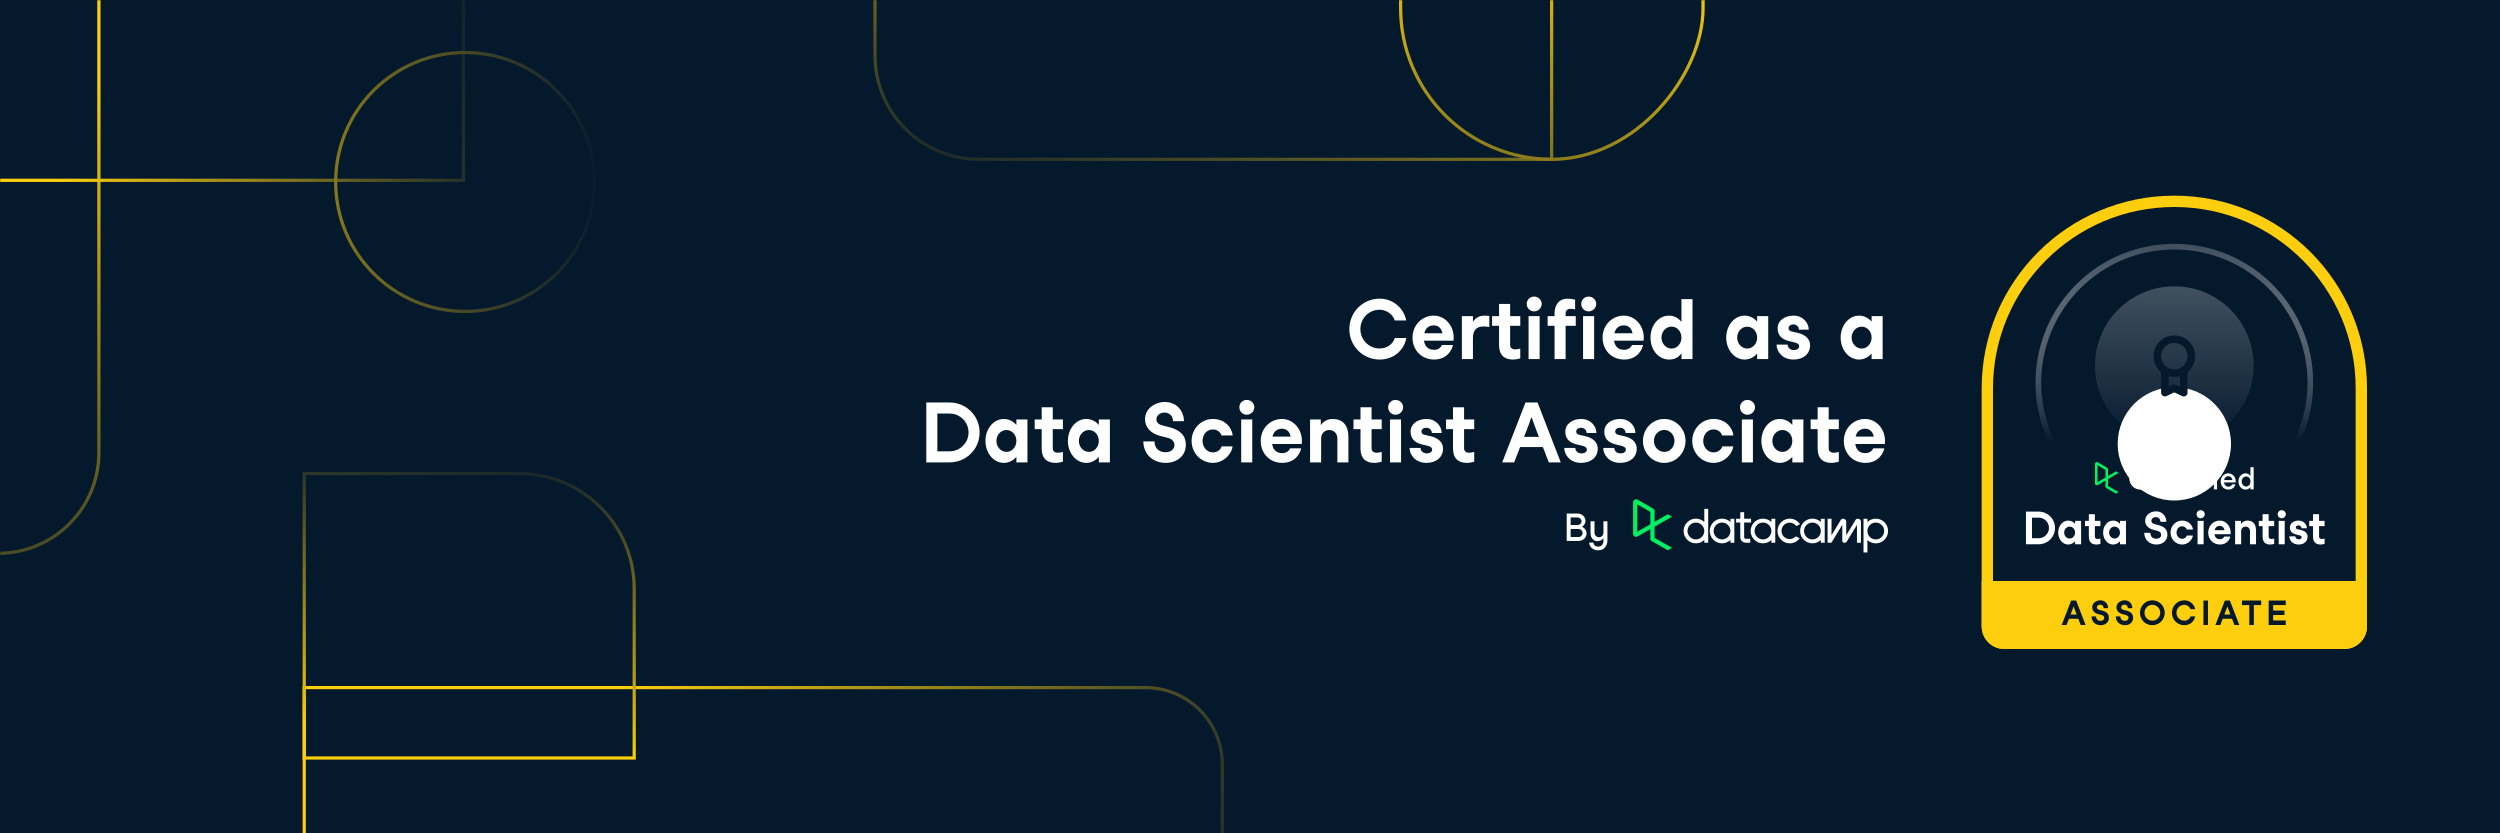 <svg xmlns="http://www.w3.org/2000/svg" width="1500" height="500" fill="none" viewBox="0 0 1500 500"><g clip-path="url(#clip0_7908_116600)"><rect width="1500" height="500" fill="#05192D"/><mask id="mask0_7908_116600" style="mask-type:alpha" width="1500" height="500" x="0" y="0" maskUnits="userSpaceOnUse"><rect width="1500" height="500" fill="#05192D"/></mask><g mask="url(#mask0_7908_116600)"><path stroke="url(#paint0_linear_7908_116600)" stroke-width="1.95" d="M-1.095 332V332C32.281 332 59.337 304.944 59.337 271.569L59.337 -4.312L-1.095 -4.312"/><rect width="284.395" height="112.951" x="-6.349" y="-4.764" stroke="url(#paint1_linear_7908_116600)" stroke-width="1.95"/><circle cx="279.054" cy="109.193" r="77.654" stroke="url(#paint2_linear_7908_116600)" stroke-width="1.95"/><path stroke="url(#paint3_linear_7908_116600)" stroke-width="1.949" d="M525 33.245C525 67.683 552.917 95.6 587.355 95.6L930.972 95.6L930.972 -5.388L525 -5.388L525 33.245Z"/><rect width="181.457" height="189.857" stroke="url(#paint4_linear_7908_116600)" stroke-width="1.949" rx="90.728" transform="matrix(1 9.20383e-08 8.30387e-08 -1 840.369 95.6)"/><path stroke="url(#paint5_linear_7908_116600)" stroke-width="1.919" d="M733.38 458.627C733.38 433.189 712.759 412.568 687.322 412.568L182.54 412.568L182.54 533.605L733.38 533.605L733.38 458.627Z"/><path stroke="url(#paint6_linear_7908_116600)" stroke-width="1.919" d="M380.523 353.213C380.523 315.057 349.591 284.125 311.435 284.125L182.54 284.125L182.54 454.801L380.523 454.801L380.523 353.213Z"/></g><path fill="#fff" d="M827.76 215.727C836.743 215.727 842.631 209.589 843.779 202.802H836.892C835.645 206.744 831.952 209.09 827.76 209.09C821.322 209.09 816.232 203.9 816.232 197.462C816.232 191.025 821.322 185.835 827.76 185.835C831.752 185.835 835.744 188.529 836.842 192.272H843.729C842.631 186.134 836.892 179.197 827.76 179.197C817.679 179.197 809.595 187.382 809.595 197.462C809.595 207.543 817.679 215.727 827.76 215.727ZM872.115 204.399C872.165 203.95 872.215 203.201 872.215 202.453C872.215 195.266 866.925 189.378 860.238 189.378C853.152 189.378 847.513 195.117 847.513 202.552C847.513 210.138 853.002 215.727 860.438 215.727C868.672 215.727 871.466 209.24 871.766 206.994H865.129C864.63 208.391 863.033 209.888 860.438 209.888C856.595 209.888 854.799 207.443 854.399 204.399H872.115ZM860.238 195.217C863.232 195.217 864.929 197.213 865.478 199.957H854.599C855.198 197.213 857.094 195.217 860.238 195.217ZM890.75 189.378C887.805 189.378 885.31 190.575 883.763 193.121V189.677H877.126V215.428H883.763V202.652C883.763 197.911 886.208 195.865 890.051 195.865C891.698 195.865 892.995 196.115 893.594 196.215V189.577C892.995 189.527 892.047 189.378 890.75 189.378ZM909.22 209.639C907.373 209.639 906.076 208.89 906.076 206.894V195.466H912.164V189.677H906.076V182.341H899.439V189.677H895.247V195.466H899.439V207.044C899.439 213.082 902.632 215.727 907.723 215.727C909.17 215.727 910.767 215.428 912.164 215.029V209.14C911.266 209.389 910.218 209.639 909.22 209.639ZM920.479 186.833C922.875 186.833 925.021 184.836 925.021 182.341C925.021 179.896 922.975 177.95 920.479 177.95C917.984 177.95 916.038 179.896 916.038 182.341C916.038 184.836 917.984 186.833 920.479 186.833ZM923.773 189.677H917.136V215.428H923.773V189.677ZM939.37 189.677V188.08C939.37 185.984 940.767 185.286 942.514 185.286C943.661 185.286 944.759 185.585 945.059 185.685V179.846C944.51 179.646 942.663 179.197 940.418 179.197C935.477 179.197 932.732 182.89 932.732 188.03V189.677H928.59V195.466H932.732V215.428H939.37V195.466H945.458V189.677H939.37ZM953.18 186.833C955.576 186.833 957.721 184.836 957.721 182.341C957.721 179.896 955.675 177.95 953.18 177.95C950.685 177.95 948.739 179.896 948.739 182.341C948.739 184.836 950.685 186.833 953.18 186.833ZM956.474 189.677H949.837V215.428H956.474V189.677ZM986.154 204.399C986.204 203.95 986.254 203.201 986.254 202.453C986.254 195.266 980.964 189.378 974.277 189.378C967.19 189.378 961.551 195.117 961.551 202.552C961.551 210.138 967.041 215.727 974.476 215.727C982.711 215.727 985.505 209.24 985.805 206.994H979.167C978.668 208.391 977.071 209.888 974.476 209.888C970.634 209.888 968.837 207.443 968.438 204.399H986.154ZM974.277 195.217C977.271 195.217 978.968 197.213 979.517 199.957H968.638C969.236 197.213 971.133 195.217 974.277 195.217ZM1008.87 179.497V193.17C1007.22 190.975 1004.48 189.378 1001.43 189.378C995.395 189.378 990.305 194.817 990.305 202.552C990.305 210.288 995.395 215.727 1001.43 215.727C1004.48 215.727 1007.12 214.629 1008.87 211.934V215.428H1015.51V179.497H1008.87ZM1002.93 209.14C999.587 209.14 996.892 206.195 996.892 202.552C996.892 198.909 999.587 195.965 1002.93 195.965C1006.32 195.965 1008.87 198.909 1008.87 202.552C1008.87 206.195 1006.32 209.14 1002.93 209.14ZM1054.29 192.971C1052.39 190.775 1049.75 189.378 1046.75 189.378C1040.62 189.378 1035.73 195.266 1035.73 202.552C1035.73 209.838 1040.62 215.727 1046.75 215.727C1049.75 215.727 1052.34 214.33 1054.29 212.134V215.428H1060.93V189.677H1054.29V192.971ZM1048.35 209.14C1045.01 209.14 1042.31 206.195 1042.31 202.552C1042.31 198.909 1045.01 196.015 1048.35 196.015C1051.69 196.015 1054.29 198.909 1054.29 202.552C1054.29 206.195 1051.69 209.14 1048.35 209.14ZM1065.93 206.744C1065.98 210.936 1069.47 215.727 1076.06 215.727C1081.7 215.727 1085.94 212.633 1086.04 207.343C1086.14 203.7 1083.6 200.856 1078.56 199.708L1075.06 198.909C1073.77 198.61 1073.12 197.961 1073.12 196.913C1073.12 195.616 1074.26 194.668 1076.11 194.668C1077.96 194.668 1079.3 195.965 1079.35 197.812H1085.24C1085.24 193.67 1081.7 189.378 1076.16 189.378C1070.57 189.378 1066.58 192.522 1066.58 197.013C1066.58 200.706 1068.53 203.451 1073.37 204.648L1076.51 205.397C1078.51 205.896 1079.5 206.495 1079.5 207.792C1079.5 209.19 1078.11 210.038 1076.36 210.038C1074.31 210.038 1072.62 208.84 1072.57 206.744H1065.93ZM1122.96 192.971C1121.06 190.775 1118.42 189.378 1115.42 189.378C1109.28 189.378 1104.39 195.266 1104.39 202.552C1104.39 209.838 1109.28 215.727 1115.42 215.727C1118.42 215.727 1121.01 214.33 1122.96 212.134V215.428H1129.59V189.677H1122.96V192.971ZM1117.02 209.14C1113.67 209.14 1110.98 206.195 1110.98 202.552C1110.98 198.909 1113.67 196.015 1117.02 196.015C1120.36 196.015 1122.96 198.909 1122.96 202.552C1122.96 206.195 1120.36 209.14 1117.02 209.14ZM555.779 241.497V277.428H569.802C579.633 277.428 587.767 269.593 587.767 259.462C587.767 249.332 579.583 241.497 569.802 241.497H555.779ZM562.416 270.79V248.134H569.802C576.04 248.134 581.13 253.224 581.13 259.462C581.13 265.7 576.04 270.79 569.802 270.79H562.416ZM609.831 254.971C607.934 252.775 605.29 251.378 602.295 251.378C596.157 251.378 591.266 257.266 591.266 264.552C591.266 271.838 596.157 277.727 602.295 277.727C605.29 277.727 607.885 276.33 609.831 274.134V277.428H616.468V251.677H609.831V254.971ZM603.892 271.14C600.549 271.14 597.854 268.195 597.854 264.552C597.854 260.909 600.549 258.015 603.892 258.015C607.236 258.015 609.831 260.909 609.831 264.552C609.831 268.195 607.236 271.14 603.892 271.14ZM634.796 271.639C632.949 271.639 631.652 270.89 631.652 268.894V257.466H637.74V251.677H631.652V244.341H625.015V251.677H620.823V257.466H625.015V269.044C625.015 275.082 628.208 277.727 633.299 277.727C634.746 277.727 636.343 277.428 637.74 277.029V271.14C636.842 271.389 635.794 271.639 634.796 271.639ZM659.296 254.971C657.4 252.775 654.755 251.378 651.761 251.378C645.623 251.378 640.732 257.266 640.732 264.552C640.732 271.838 645.623 277.727 651.761 277.727C654.755 277.727 657.35 276.33 659.296 274.134V277.428H665.934V251.677H659.296V254.971ZM653.358 271.14C650.014 271.14 647.319 268.195 647.319 264.552C647.319 260.909 650.014 258.015 653.358 258.015C656.701 258.015 659.296 260.909 659.296 264.552C659.296 268.195 656.701 271.14 653.358 271.14ZM686.006 264.852C686.056 272.837 692.095 277.727 699.331 277.727C706.467 277.727 711.507 273.286 711.507 266.898C711.507 261.359 708.164 257.965 701.427 256.268L697.335 255.22C694.64 254.522 693.841 253.025 693.841 251.577C693.841 249.631 695.588 247.535 698.682 247.535C701.726 247.535 703.822 249.731 703.822 252.725H710.36C710.36 246.537 705.968 241.197 698.981 241.197C692.594 241.197 687.004 245.439 687.004 251.527C687.004 256.368 690.448 260.161 696.287 261.608L700.479 262.656C703.123 263.305 704.67 264.902 704.67 266.998C704.67 269.144 702.924 271.339 699.331 271.339C695.388 271.339 692.743 268.994 692.693 264.852H686.006ZM739.607 261.259C739.308 257.217 735.465 251.378 727.73 251.378C720.644 251.378 714.955 257.266 714.955 264.552C714.955 271.838 720.644 277.727 727.73 277.727C734.717 277.727 739.308 271.639 739.507 267.846H732.92C732.471 269.842 730.275 271.439 727.73 271.439C724.037 271.439 721.542 268.146 721.542 264.552C721.542 260.959 723.838 257.666 727.73 257.666C730.076 257.666 732.221 259.063 732.87 261.259H739.607ZM748.057 248.833C750.452 248.833 752.598 246.836 752.598 244.341C752.598 241.896 750.552 239.95 748.057 239.95C745.561 239.95 743.615 241.896 743.615 244.341C743.615 246.836 745.561 248.833 748.057 248.833ZM751.35 251.677H744.713V277.428H751.35V251.677ZM781.03 266.399C781.08 265.95 781.13 265.201 781.13 264.453C781.13 257.266 775.84 251.378 769.153 251.378C762.067 251.378 756.428 257.117 756.428 264.552C756.428 272.138 761.917 277.727 769.353 277.727C777.587 277.727 780.382 271.24 780.681 268.994H774.044C773.545 270.391 771.948 271.888 769.353 271.888C765.51 271.888 763.714 269.443 763.314 266.399H781.03ZM769.153 257.217C772.147 257.217 773.844 259.213 774.393 261.957H763.514C764.113 259.213 766.009 257.217 769.153 257.217ZM799.615 251.378C796.671 251.378 793.976 252.775 792.479 255.071V251.677H786.041V277.428H792.678V263.105C792.678 260.061 794.824 258.015 797.569 258.015C800.264 258.015 802.41 260.011 802.41 263.055V277.428H809.047V262.257C809.047 254.871 805.354 251.378 799.615 251.378ZM826.079 271.639C824.232 271.639 822.935 270.89 822.935 268.894V257.466H829.023V251.677H822.935V244.341H816.297V251.677H812.105V257.466H816.297V269.044C816.297 275.082 819.491 277.727 824.582 277.727C826.029 277.727 827.626 277.428 829.023 277.029V271.14C828.125 271.389 827.077 271.639 826.079 271.639ZM837.338 248.833C839.734 248.833 841.88 246.836 841.88 244.341C841.88 241.896 839.833 239.95 837.338 239.95C834.843 239.95 832.897 241.896 832.897 244.341C832.897 246.836 834.843 248.833 837.338 248.833ZM840.632 251.677H833.995V277.428H840.632V251.677ZM845.699 268.744C845.749 272.936 849.242 277.727 855.829 277.727C861.469 277.727 865.71 274.633 865.81 269.343C865.91 265.7 863.365 262.856 858.325 261.708L854.831 260.909C853.534 260.61 852.885 259.961 852.885 258.913C852.885 257.616 854.033 256.668 855.879 256.668C857.726 256.668 859.073 257.965 859.123 259.812H865.012C865.012 255.67 861.469 251.378 855.929 251.378C850.34 251.378 846.348 254.522 846.348 259.013C846.348 262.706 848.294 265.451 853.135 266.648L856.278 267.397C858.275 267.896 859.273 268.495 859.273 269.792C859.273 271.19 857.875 272.038 856.129 272.038C854.083 272.038 852.386 270.84 852.336 268.744H845.699ZM881.587 271.639C879.741 271.639 878.443 270.89 878.443 268.894V257.466H884.532V251.677H878.443V244.341H871.806V251.677H867.614V257.466H871.806V269.044C871.806 275.082 875 277.727 880.09 277.727C881.537 277.727 883.134 277.428 884.532 277.029V271.14C883.633 271.389 882.585 271.639 881.587 271.639ZM936.46 277.428L922.537 241.497H915.301L901.328 277.428H908.514L912.057 268.245H925.731L929.274 277.428H936.46ZM915.7 258.863C916.948 255.769 917.896 253.124 918.844 250.23H918.894C919.942 253.124 920.89 255.769 922.088 258.863L923.336 262.107H914.453L915.7 258.863ZM938.538 268.744C938.588 272.936 942.081 277.727 948.669 277.727C954.308 277.727 958.55 274.633 958.649 269.343C958.749 265.7 956.204 262.856 951.164 261.708L947.67 260.909C946.373 260.61 945.724 259.961 945.724 258.913C945.724 257.616 946.872 256.668 948.718 256.668C950.565 256.668 951.912 257.965 951.962 259.812H957.851C957.851 255.67 954.308 251.378 948.768 251.378C943.179 251.378 939.187 254.522 939.187 259.013C939.187 262.706 941.133 265.451 945.974 266.648L949.118 267.397C951.114 267.896 952.112 268.495 952.112 269.792C952.112 271.19 950.715 272.038 948.968 272.038C946.922 272.038 945.225 270.84 945.175 268.744H938.538ZM961.931 268.744C961.98 272.936 965.474 277.727 972.061 277.727C977.7 277.727 981.942 274.633 982.042 269.343C982.142 265.7 979.597 262.856 974.556 261.708L971.063 260.909C969.766 260.61 969.117 259.961 969.117 258.913C969.117 257.616 970.265 256.668 972.111 256.668C973.957 256.668 975.305 257.965 975.355 259.812H981.243C981.243 255.67 977.7 251.378 972.161 251.378C966.572 251.378 962.579 254.522 962.579 259.013C962.579 262.706 964.526 265.451 969.366 266.648L972.51 267.397C974.506 267.896 975.505 268.495 975.505 269.792C975.505 271.19 974.107 272.038 972.361 272.038C970.314 272.038 968.618 270.84 968.568 268.744H961.931ZM998.548 277.727H998.598C1005.63 277.727 1011.32 271.789 1011.32 264.552C1011.32 257.316 1005.63 251.378 998.598 251.378H998.548C991.461 251.378 985.772 257.266 985.772 264.552C985.772 271.838 991.461 277.727 998.548 277.727ZM998.548 271.14C995.054 271.14 992.36 268.146 992.36 264.552C992.36 260.959 995.054 258.015 998.548 257.965H998.598C1001.99 257.965 1004.69 260.959 1004.69 264.552C1004.69 268.146 1002.04 271.14 998.598 271.14H998.548ZM1040.01 261.259C1039.71 257.217 1035.86 251.378 1028.13 251.378C1021.04 251.378 1015.35 257.266 1015.35 264.552C1015.35 271.838 1021.04 277.727 1028.13 277.727C1035.12 277.727 1039.71 271.639 1039.91 267.846H1033.32C1032.87 269.842 1030.67 271.439 1028.13 271.439C1024.44 271.439 1021.94 268.146 1021.94 264.552C1021.94 260.959 1024.24 257.666 1028.13 257.666C1030.48 257.666 1032.62 259.063 1033.27 261.259H1040.01ZM1048.46 248.833C1050.85 248.833 1053 246.836 1053 244.341C1053 241.896 1050.95 239.95 1048.46 239.95C1045.96 239.95 1044.01 241.896 1044.01 244.341C1044.01 246.836 1045.96 248.833 1048.46 248.833ZM1051.75 251.677H1045.11V277.428H1051.75V251.677ZM1075.39 254.971C1073.5 252.775 1070.85 251.378 1067.86 251.378C1061.72 251.378 1056.83 257.266 1056.83 264.552C1056.83 271.838 1061.72 277.727 1067.86 277.727C1070.85 277.727 1073.45 276.33 1075.39 274.134V277.428H1082.03V251.677H1075.39V254.971ZM1069.45 271.14C1066.11 271.14 1063.41 268.195 1063.41 264.552C1063.41 260.909 1066.11 258.015 1069.45 258.015C1072.8 258.015 1075.39 260.909 1075.39 264.552C1075.39 268.195 1072.8 271.14 1069.45 271.14ZM1100.36 271.639C1098.51 271.639 1097.21 270.89 1097.21 268.894V257.466H1103.3V251.677H1097.21V244.341H1090.58V251.677H1086.38V257.466H1090.58V269.044C1090.58 275.082 1093.77 277.727 1098.86 277.727C1100.31 277.727 1101.9 277.428 1103.3 277.029V271.14C1102.4 271.389 1101.35 271.639 1100.36 271.639ZM1130.9 266.399C1130.95 265.95 1131 265.201 1131 264.453C1131 257.266 1125.71 251.378 1119.02 251.378C1111.93 251.378 1106.29 257.117 1106.29 264.552C1106.29 272.138 1111.78 277.727 1119.22 277.727C1127.45 277.727 1130.25 271.24 1130.55 268.994H1123.91C1123.41 270.391 1121.81 271.888 1119.22 271.888C1115.38 271.888 1113.58 269.443 1113.18 266.399H1130.9ZM1119.02 257.217C1122.01 257.217 1123.71 259.213 1124.26 261.957H1113.38C1113.98 259.213 1115.87 257.217 1119.02 257.217Z"/><path fill="#fff" d="M949.166 316.045C950.4 315.359 951.291 314.033 951.291 312.525C951.291 310.102 949.12 308.113 946.583 308.113H940.023V324.57H947.246C949.714 324.57 951.931 322.582 951.931 320.159C951.954 318.422 950.949 316.799 949.166 316.068V316.045ZM946.583 310.49C947.886 310.49 948.914 311.519 948.914 312.799C948.914 313.965 947.954 314.993 946.674 315.016H942.4V310.49H946.583ZM942.4 322.193V317.416H947.246C948.526 317.416 949.554 318.536 949.554 319.816C949.554 321.119 948.526 322.193 947.246 322.193H942.4ZM962.073 312.776V319.633C962.073 321.096 960.885 322.353 959.376 322.353C957.891 322.353 956.702 321.119 956.702 319.633V312.776H954.325V319.908C954.325 322.582 955.925 324.707 958.531 324.707C959.993 324.707 961.273 323.93 962.073 322.97V324.433C962.073 326.559 960.885 327.953 958.988 327.953C957.182 327.953 956.176 327.016 955.994 325.553H953.502C953.639 327.907 955.514 330.193 958.942 330.193C962.142 330.193 964.451 327.793 964.451 324.342V312.776H962.073Z"/><g clip-path="url(#clip1_7908_116600)"><path fill="#fff" fill-rule="evenodd" d="M1017.53 323.655C1014.75 323.655 1012.49 321.389 1012.49 318.593C1012.49 315.798 1014.75 313.532 1017.53 313.532C1020.32 313.532 1022.57 315.798 1022.57 318.593C1022.57 319.936 1022.04 321.223 1021.1 322.173C1020.15 323.122 1018.87 323.655 1017.53 323.655ZM1022.58 305.324V313.193C1019.66 310.433 1015.07 310.529 1012.26 313.409C1009.45 316.289 1009.45 320.896 1012.26 323.776C1015.07 326.656 1019.66 326.752 1022.58 323.992V325.623H1024.91V305.324H1022.58ZM1087.45 323.655C1084.67 323.655 1082.41 321.389 1082.41 318.593C1082.41 315.798 1084.67 313.532 1087.45 313.532C1090.23 313.532 1092.49 315.798 1092.49 318.593C1092.49 319.936 1091.96 321.223 1091.02 322.173C1090.07 323.122 1088.79 323.655 1087.45 323.655ZM1094.83 318.593V311.263H1092.5V313.193C1089.57 310.433 1084.99 310.529 1082.18 313.409C1079.37 316.289 1079.37 320.896 1082.18 323.776C1084.99 326.656 1089.57 326.752 1092.5 323.992V325.623H1094.83V318.593H1094.83ZM1113.41 311.808C1113.61 311.464 1113.99 311.254 1114.39 311.255H1114.84C1115.79 311.255 1116.56 312.03 1116.56 312.986V325.623H1114.18V314.917C1113.09 316.695 1109.16 323.139 1107.98 325.072C1107.77 325.415 1107.4 325.624 1107 325.623H1106.52C1105.88 325.623 1105.37 325.107 1105.37 324.47V314.89C1104.08 316.972 1100.14 323.445 1098.9 325.515L1098.83 325.623H1096.55V311.259H1098.93V311.289L1098.87 321.197L1104.57 311.811C1104.78 311.467 1105.15 311.258 1105.55 311.258H1106.01C1106.96 311.258 1107.73 312.03 1107.73 312.984C1107.73 315.625 1107.74 320.435 1107.74 321.135L1113.41 311.808ZM1079.84 322.955C1077.94 325.573 1074.57 326.65 1071.52 325.614C1068.46 324.579 1066.43 321.671 1066.5 318.435C1066.57 315.198 1068.73 312.383 1071.83 311.484C1074.92 310.585 1078.24 311.81 1080.02 314.509L1077.79 315.675C1076.59 313.97 1074.44 313.216 1072.44 313.796C1070.44 314.376 1069.02 316.163 1068.91 318.25C1068.79 320.338 1070 322.27 1071.93 323.068C1073.85 323.865 1076.07 323.352 1077.45 321.791L1079.84 322.955ZM1125.46 323.666C1122.8 323.665 1120.6 321.58 1120.44 318.909V318.303C1120.6 315.552 1122.93 313.438 1125.67 313.549C1128.41 313.659 1130.56 315.952 1130.51 318.708C1130.45 321.463 1128.21 323.668 1125.47 323.668L1125.46 323.666ZM1125.47 311.199C1123.6 311.197 1121.8 311.909 1120.44 313.19V311.263H1118.11V331.487H1120.44V324.021C1122.85 326.286 1126.48 326.658 1129.3 324.932C1132.13 323.205 1133.46 319.802 1132.57 316.604C1131.68 313.407 1128.77 311.197 1125.47 311.198V311.199ZM1046.49 313.505V322.338C1046.49 322.862 1046.92 323.287 1047.44 323.287H1050.15V325.623H1047.44C1045.63 325.622 1044.17 324.152 1044.17 322.338L1044.16 313.505H1041.65V311.229H1044.16V307.303H1046.49V311.238H1050.63V313.505H1046.49ZM1057.79 323.654C1055 323.654 1052.75 321.387 1052.75 318.592C1052.75 315.797 1055 313.53 1057.79 313.53C1060.57 313.53 1062.83 315.797 1062.83 318.592C1062.83 319.934 1062.3 321.222 1061.35 322.171C1060.41 323.12 1059.12 323.654 1057.79 323.654ZM1062.84 311.262V313.193C1059.91 310.433 1055.32 310.529 1052.51 313.409C1049.7 316.289 1049.7 320.896 1052.51 323.776C1055.32 326.656 1059.91 326.752 1062.84 323.992V325.623H1065.16V311.259L1062.84 311.262ZM1033.22 323.655C1030.44 323.655 1028.18 321.389 1028.18 318.593C1028.18 315.798 1030.44 313.532 1033.22 313.532C1036.01 313.532 1038.26 315.798 1038.26 318.593C1038.26 319.936 1037.73 321.224 1036.79 322.173C1035.84 323.122 1034.56 323.655 1033.22 323.655ZM1038.27 311.263V313.193C1035.35 310.433 1030.76 310.529 1027.95 313.409C1025.14 316.289 1025.14 320.896 1027.95 323.776C1030.76 326.656 1035.35 326.752 1038.27 323.992V325.623H1040.6V311.259L1038.27 311.263Z" clip-rule="evenodd"/><path fill="#03EF62" fill-rule="evenodd" d="M990.215 307.137V314.544L982.388 319.026V302.627L990.215 307.137ZM992.747 322.699V316.023L1003.23 310.017L1000.68 308.55L992.747 313.094V306.396C992.746 305.941 992.504 305.52 992.111 305.292L982.564 299.797C982.538 299.781 982.513 299.768 982.487 299.755C981.92 299.478 981.251 299.514 980.716 299.851C980.182 300.187 979.858 300.776 979.859 301.41V320.24C979.857 320.874 980.181 321.464 980.716 321.802C981.251 322.139 981.921 322.175 982.489 321.898L982.561 321.861L990.209 317.476V323.449C990.211 323.906 990.454 324.327 990.848 324.555L1000.66 330.147L1003.21 328.679L992.747 322.699Z" clip-rule="evenodd"/></g><g filter="url(#filter0_dd_7908_116600)"><path fill="#05192D" stroke="#FCCE0D" stroke-width="6.8" d="M1192.4 229.599C1192.4 167.633 1242.63 117.4 1304.6 117.4C1366.57 117.4 1416.8 167.633 1416.8 229.599V372.398C1416.8 378.031 1412.23 382.598 1406.6 382.598H1202.6C1196.97 382.598 1192.4 378.031 1192.4 372.398V229.599Z"/><circle cx="1304.6" cy="226.195" r="81.599" stroke="url(#paint7_linear_7908_116600)" stroke-width="3.4"/><circle cx="1304.6" cy="215.996" r="47.6" fill="url(#paint8_linear_7908_116600)"/><g filter="url(#filter1_d_7908_116600)"><circle cx="1304.6" cy="215.998" r="34" fill="#fff"/></g><path fill="#05192D" fill-rule="evenodd" d="M1304.6 197.867C1311.48 197.867 1317.07 203.449 1317.07 210.334C1317.07 214.205 1315.3 217.664 1312.53 219.951V232.196C1312.53 233.769 1310.98 234.836 1309.54 234.344L1309.3 234.247L1304.59 232.033L1299.9 234.246C1298.47 234.917 1296.85 233.968 1296.68 232.453L1296.67 232.196V219.951C1293.9 217.664 1292.13 214.205 1292.13 210.334C1292.13 203.449 1297.71 197.867 1304.6 197.867ZM1301.2 222.331V228.62L1303.63 227.479C1304.15 227.233 1304.75 227.197 1305.29 227.373L1305.56 227.478L1308 228.624V222.331C1306.92 222.637 1305.78 222.8 1304.6 222.8C1303.42 222.8 1302.28 222.637 1301.2 222.331ZM1304.6 202.4C1300.22 202.4 1296.67 205.952 1296.67 210.333C1296.67 214.715 1300.22 218.267 1304.6 218.267C1308.98 218.267 1312.53 214.715 1312.53 210.333C1312.53 205.952 1308.98 202.4 1304.6 202.4Z" clip-rule="evenodd"/><path fill="#FCCE0D" d="M1189 345.199H1420.2V372.399C1420.2 379.91 1414.11 385.999 1406.6 385.999H1202.6C1195.09 385.999 1189 379.91 1189 372.399V345.199Z"/><path fill="#05192D" d="M1251.36 371.598L1245.67 356.91H1242.71L1237 371.598H1239.94L1241.38 367.844H1246.97L1248.42 371.598H1251.36ZM1242.87 364.009C1243.38 362.744 1243.77 361.663 1244.16 360.48H1244.18C1244.61 361.663 1244.99 362.744 1245.48 364.009L1245.99 365.335H1242.36L1242.87 364.009ZM1254.91 366.457C1254.93 369.721 1257.4 371.72 1260.36 371.72C1263.28 371.72 1265.34 369.904 1265.34 367.293C1265.34 365.029 1263.97 363.642 1261.22 362.948L1259.54 362.52C1258.44 362.234 1258.12 361.622 1258.12 361.031C1258.12 360.235 1258.83 359.378 1260.09 359.378C1261.34 359.378 1262.2 360.276 1262.2 361.5H1264.87C1264.87 358.97 1263.07 356.787 1260.22 356.787C1257.61 356.787 1255.32 358.521 1255.32 361.01C1255.32 362.989 1256.73 364.539 1259.12 365.131L1260.83 365.559C1261.91 365.824 1262.54 366.477 1262.54 367.334C1262.54 368.211 1261.83 369.109 1260.36 369.109C1258.75 369.109 1257.67 368.15 1257.65 366.457H1254.91ZM1269.47 366.457C1269.49 369.721 1271.96 371.72 1274.91 371.72C1277.83 371.72 1279.89 369.904 1279.89 367.293C1279.89 365.029 1278.52 363.642 1275.77 362.948L1274.1 362.52C1273 362.234 1272.67 361.622 1272.67 361.031C1272.67 360.235 1273.38 359.378 1274.65 359.378C1275.89 359.378 1276.75 360.276 1276.75 361.5H1279.42C1279.42 358.97 1277.63 356.787 1274.77 356.787C1272.16 356.787 1269.87 358.521 1269.87 361.01C1269.87 362.989 1271.28 364.539 1273.67 365.131L1275.38 365.559C1276.46 365.824 1277.1 366.477 1277.1 367.334C1277.1 368.211 1276.38 369.109 1274.91 369.109C1273.3 369.109 1272.22 368.15 1272.2 366.457H1269.47ZM1291.4 371.72C1295.53 371.72 1298.85 368.374 1298.85 364.254C1298.85 360.133 1295.53 356.787 1291.4 356.787C1287.28 356.787 1283.98 360.133 1283.98 364.254C1283.98 368.374 1287.28 371.72 1291.4 371.72ZM1291.4 369.007C1288.77 369.007 1286.69 366.885 1286.69 364.254C1286.69 361.622 1288.77 359.501 1291.4 359.501C1294.04 359.501 1296.14 361.622 1296.14 364.254C1296.14 366.885 1294.04 369.007 1291.4 369.007ZM1310.58 371.72C1314.25 371.72 1316.66 369.211 1317.13 366.436H1314.31C1313.8 368.048 1312.29 369.007 1310.58 369.007C1307.95 369.007 1305.87 366.885 1305.87 364.254C1305.87 361.622 1307.95 359.501 1310.58 359.501C1312.21 359.501 1313.84 360.602 1314.29 362.132H1317.11C1316.66 359.623 1314.31 356.787 1310.58 356.787C1306.46 356.787 1303.15 360.133 1303.15 364.254C1303.15 368.374 1306.46 371.72 1310.58 371.72ZM1322.07 356.91V371.598H1324.78V356.91H1322.07ZM1343.6 371.598L1337.91 356.91H1334.95L1329.24 371.598H1332.18L1333.63 367.844H1339.21L1340.66 371.598H1343.6ZM1335.11 364.009C1335.62 362.744 1336.01 361.663 1336.4 360.48H1336.42C1336.85 361.663 1337.24 362.744 1337.73 364.009L1338.24 365.335H1334.6L1335.11 364.009ZM1356.71 356.91H1345.17V359.623H1349.57V371.598H1352.29V359.623H1356.71V356.91ZM1361.19 356.91V371.598H1371.45V368.884H1363.9V365.6H1370.67V362.907H1363.9V359.623H1371.45V356.91H1361.19Z"/><g clip-path="url(#clip2_7908_116600)"><path fill="#03EF62" fill-rule="evenodd" d="M1263.29 278.507V283.113L1258.54 285.901V275.702L1263.29 278.507ZM1264.83 288.185V284.033L1271.19 280.298L1269.64 279.386L1264.83 282.212V278.046C1264.82 277.763 1264.68 277.501 1264.44 277.359L1258.64 273.942C1258.63 273.932 1258.61 273.924 1258.6 273.916C1258.25 273.744 1257.85 273.766 1257.52 273.975C1257.2 274.184 1257 274.551 1257 274.945V286.656C1257 287.05 1257.2 287.417 1257.52 287.627C1257.84 287.837 1258.25 287.86 1258.6 287.687L1258.64 287.664L1263.28 284.937V288.652C1263.29 288.936 1263.43 289.198 1263.67 289.339L1269.63 292.817L1271.18 291.905L1264.83 288.185Z" clip-rule="evenodd"/></g><path fill="#fff" d="M1284.23 290.362C1287.34 290.362 1289.54 288.366 1290.15 285.796H1288.12C1287.52 287.441 1285.99 288.44 1284.23 288.44C1281.55 288.44 1279.48 286.276 1279.48 283.595C1279.48 280.914 1281.55 278.751 1284.23 278.751C1285.84 278.751 1287.56 279.842 1288.06 281.377H1290.09C1289.54 278.973 1287.27 276.828 1284.23 276.828C1280.5 276.828 1277.56 279.861 1277.56 283.595C1277.56 287.33 1280.5 290.362 1284.23 290.362Z"/><path fill="#fff" d="M1300.61 286.073C1300.63 285.87 1300.65 285.629 1300.65 285.37C1300.65 282.763 1298.76 280.6 1296.21 280.6C1293.58 280.6 1291.64 282.763 1291.64 285.481C1291.64 288.255 1293.55 290.362 1296.3 290.362C1299.24 290.362 1300.33 288.107 1300.48 287.201H1298.5C1298.32 287.755 1297.63 288.624 1296.3 288.624C1294.67 288.624 1293.79 287.497 1293.62 286.073H1300.61ZM1296.21 282.338C1297.63 282.338 1298.48 283.355 1298.69 284.631H1293.68C1293.92 283.337 1294.79 282.338 1296.21 282.338Z"/><path fill="#fff" d="M1307.14 280.6C1305.98 280.6 1305.11 281.136 1304.61 281.968V280.711H1302.69V290.252H1304.61V285.13C1304.61 283.3 1305.63 282.486 1307.07 282.486C1307.49 282.486 1307.85 282.541 1308.07 282.578V280.656C1307.85 280.637 1307.59 280.6 1307.14 280.6Z"/><path fill="#fff" d="M1313.48 288.569C1312.78 288.569 1312.32 288.255 1312.32 287.46V282.394H1314.76V280.711H1312.32V278.012H1310.39V280.711H1308.77V282.394H1310.39V287.497C1310.39 289.438 1311.45 290.362 1313.13 290.362C1313.8 290.362 1314.42 290.141 1314.76 290.011V288.218C1314.52 288.329 1313.98 288.569 1313.48 288.569Z"/><path fill="#fff" d="M1317.7 279.361C1318.47 279.361 1319.12 278.751 1319.12 277.975C1319.12 277.198 1318.49 276.588 1317.7 276.588C1316.92 276.588 1316.31 277.198 1316.31 277.975C1316.31 278.751 1316.92 279.361 1317.7 279.361ZM1318.64 280.711H1316.72V290.252H1318.64V280.711Z"/><path fill="#fff" d="M1324.07 280.711V279.824C1324.07 279.01 1324.63 278.64 1325.31 278.64C1325.77 278.64 1326.2 278.751 1326.46 278.862V277.087C1326.16 276.976 1325.51 276.828 1324.79 276.828C1323.17 276.828 1322.15 278.049 1322.15 279.787V280.711H1320.62V282.394H1322.15V290.252H1324.07V282.394H1326.53V280.711H1324.07Z"/><path fill="#fff" d="M1329.29 279.361C1330.07 279.361 1330.71 278.751 1330.71 277.975C1330.71 277.198 1330.08 276.588 1329.29 276.588C1328.51 276.588 1327.9 277.198 1327.9 277.975C1327.9 278.751 1328.51 279.361 1329.29 279.361ZM1330.23 280.711H1328.31V290.252H1330.23V280.711Z"/><path fill="#fff" d="M1341.38 286.073C1341.4 285.87 1341.42 285.629 1341.42 285.37C1341.42 282.763 1339.53 280.6 1336.98 280.6C1334.35 280.6 1332.41 282.763 1332.41 285.481C1332.41 288.255 1334.32 290.362 1337.07 290.362C1340.01 290.362 1341.1 288.107 1341.25 287.201H1339.27C1339.09 287.755 1338.4 288.624 1337.07 288.624C1335.45 288.624 1334.56 287.497 1334.39 286.073H1341.38ZM1336.98 282.338C1338.4 282.338 1339.25 283.355 1339.46 284.631H1334.45C1334.69 283.337 1335.56 282.338 1336.98 282.338Z"/><path fill="#fff" d="M1350.28 276.939V282.172C1349.67 281.266 1348.56 280.6 1347.26 280.6C1345.03 280.6 1343.08 282.671 1343.08 285.481C1343.08 288.292 1345.03 290.362 1347.26 290.362C1348.56 290.362 1349.59 289.863 1350.28 288.791V290.252H1352.2V276.939H1350.28ZM1347.71 288.495C1346.13 288.495 1345.01 287.145 1345.01 285.481C1345.01 283.817 1346.13 282.486 1347.71 282.486C1349.28 282.486 1350.28 283.817 1350.28 285.481C1350.28 287.145 1349.28 288.495 1347.71 288.495Z"/><path fill="#fff" d="M1215.57 303.567V323.15H1223.21C1228.57 323.15 1233.01 318.88 1233.01 313.358C1233.01 307.837 1228.54 303.567 1223.21 303.567H1215.57ZM1219.19 319.533V307.184H1223.21C1226.61 307.184 1229.39 309.958 1229.39 313.358C1229.39 316.758 1226.61 319.533 1223.21 319.533H1219.19ZM1245.03 310.91C1244 309.714 1242.56 308.952 1240.92 308.952C1237.58 308.952 1234.91 312.162 1234.91 316.133C1234.91 320.104 1237.58 323.314 1240.92 323.314C1242.56 323.314 1243.97 322.552 1245.03 321.355V323.15H1248.65V309.115H1245.03V310.91ZM1241.79 319.723C1239.97 319.723 1238.5 318.118 1238.5 316.133C1238.5 314.147 1239.97 312.57 1241.79 312.57C1243.62 312.57 1245.03 314.147 1245.03 316.133C1245.03 318.118 1243.62 319.723 1241.79 319.723ZM1258.64 319.995C1257.63 319.995 1256.92 319.587 1256.92 318.499V312.27H1260.24V309.115H1256.92V305.117H1253.31V309.115H1251.02V312.27H1253.31V318.581C1253.31 321.872 1255.05 323.314 1257.82 323.314C1258.61 323.314 1259.48 323.15 1260.24 322.933V319.723C1259.75 319.859 1259.18 319.995 1258.64 319.995ZM1271.99 310.91C1270.96 309.714 1269.52 308.952 1267.88 308.952C1264.54 308.952 1261.87 312.162 1261.87 316.133C1261.87 320.104 1264.54 323.314 1267.88 323.314C1269.52 323.314 1270.93 322.552 1271.99 321.355V323.15H1275.61V309.115H1271.99V310.91ZM1268.76 319.723C1266.93 319.723 1265.46 318.118 1265.46 316.133C1265.46 314.147 1266.93 312.57 1268.76 312.57C1270.58 312.57 1271.99 314.147 1271.99 316.133C1271.99 318.118 1270.58 319.723 1268.76 319.723ZM1286.55 316.296C1286.58 320.648 1289.87 323.314 1293.81 323.314C1297.7 323.314 1300.45 320.893 1300.45 317.411C1300.45 314.392 1298.63 312.542 1294.95 311.618L1292.72 311.046C1291.26 310.666 1290.82 309.85 1290.82 309.061C1290.82 308 1291.77 306.858 1293.46 306.858C1295.12 306.858 1296.26 308.054 1296.26 309.686H1299.82C1299.82 306.314 1297.43 303.403 1293.62 303.403C1290.14 303.403 1287.09 305.715 1287.09 309.034C1287.09 311.672 1288.97 313.739 1292.15 314.528L1294.44 315.099C1295.88 315.453 1296.72 316.323 1296.72 317.466C1296.72 318.635 1295.77 319.832 1293.81 319.832C1291.66 319.832 1290.22 318.554 1290.19 316.296H1286.55ZM1315.76 314.338C1315.6 312.134 1313.51 308.952 1309.29 308.952C1305.43 308.952 1302.33 312.162 1302.33 316.133C1302.33 320.104 1305.43 323.314 1309.29 323.314C1313.1 323.314 1315.6 319.995 1315.71 317.928H1312.12C1311.88 319.016 1310.68 319.886 1309.29 319.886C1307.28 319.886 1305.92 318.091 1305.92 316.133C1305.92 314.174 1307.17 312.379 1309.29 312.379C1310.57 312.379 1311.74 313.141 1312.09 314.338H1315.76ZM1320.37 307.565C1321.68 307.565 1322.85 306.477 1322.85 305.117C1322.85 303.784 1321.73 302.723 1320.37 302.723C1319.01 302.723 1317.95 303.784 1317.95 305.117C1317.95 306.477 1319.01 307.565 1320.37 307.565ZM1322.17 309.115H1318.55V323.15H1322.17V309.115ZM1338.34 317.139C1338.37 316.894 1338.4 316.486 1338.4 316.078C1338.4 312.162 1335.51 308.952 1331.87 308.952C1328.01 308.952 1324.93 312.08 1324.93 316.133C1324.93 320.267 1327.92 323.314 1331.98 323.314C1336.47 323.314 1337.99 319.778 1338.15 318.554H1334.53C1334.26 319.315 1333.39 320.131 1331.98 320.131C1329.88 320.131 1328.9 318.798 1328.69 317.139H1338.34ZM1331.87 312.134C1333.5 312.134 1334.43 313.222 1334.72 314.718H1328.79C1329.12 313.222 1330.15 312.134 1331.87 312.134ZM1348.47 308.952C1346.87 308.952 1345.4 309.714 1344.58 310.965V309.115H1341.07V323.15H1344.69V315.344C1344.69 313.685 1345.86 312.57 1347.36 312.57C1348.83 312.57 1349.99 313.658 1349.99 315.317V323.15H1353.61V314.882C1353.61 310.856 1351.6 308.952 1348.47 308.952ZM1362.9 319.995C1361.89 319.995 1361.18 319.587 1361.18 318.499V312.27H1364.5V309.115H1361.18V305.117H1357.56V309.115H1355.28V312.27H1357.56V318.581C1357.56 321.872 1359.3 323.314 1362.08 323.314C1362.87 323.314 1363.74 323.15 1364.5 322.933V319.723C1364.01 319.859 1363.44 319.995 1362.9 319.995ZM1369.03 307.565C1370.34 307.565 1371.51 306.477 1371.51 305.117C1371.51 303.784 1370.39 302.723 1369.03 302.723C1367.67 302.723 1366.61 303.784 1366.61 305.117C1366.61 306.477 1367.67 307.565 1369.03 307.565ZM1370.83 309.115H1367.21V323.15H1370.83V309.115ZM1373.59 318.418C1373.62 320.702 1375.52 323.314 1379.11 323.314C1382.18 323.314 1384.5 321.627 1384.55 318.744C1384.6 316.758 1383.22 315.208 1380.47 314.582L1378.57 314.147C1377.86 313.984 1377.51 313.63 1377.51 313.059C1377.51 312.352 1378.13 311.835 1379.14 311.835C1380.14 311.835 1380.88 312.542 1380.91 313.549H1384.12C1384.12 311.291 1382.18 308.952 1379.16 308.952C1376.12 308.952 1373.94 310.666 1373.94 313.114C1373.94 315.126 1375 316.622 1377.64 317.275L1379.36 317.683C1380.44 317.955 1380.99 318.282 1380.99 318.989C1380.99 319.75 1380.23 320.213 1379.27 320.213C1378.16 320.213 1377.23 319.56 1377.21 318.418H1373.59ZM1393.15 319.995C1392.14 319.995 1391.44 319.587 1391.44 318.499V312.27H1394.75V309.115H1391.44V305.117H1387.82V309.115H1385.53V312.27H1387.82V318.581C1387.82 321.872 1389.56 323.314 1392.33 323.314C1393.12 323.314 1393.99 323.15 1394.75 322.933V319.723C1394.26 319.859 1393.69 319.995 1393.15 319.995Z"/></g></g><defs><filter id="filter0_dd_7908_116600" width="251.599" height="292.398" x="1178.8" y="107.2" color-interpolation-filters="sRGB" filterUnits="userSpaceOnUse"><feFlood flood-opacity="0" result="BackgroundImageFix"/><feColorMatrix in="SourceAlpha" result="hardAlpha" type="matrix" values="0 0 0 0 0 0 0 0 0 0 0 0 0 0 0 0 0 0 127 0"/><feMorphology in="SourceAlpha" operator="erode" radius="3.4" result="effect1_dropShadow_7908_116600"/><feOffset dy="3.4"/><feGaussianBlur stdDeviation="6.8"/><feColorMatrix type="matrix" values="0 0 0 0 0.02 0 0 0 0 0.098 0 0 0 0 0.176 0 0 0 0.3 0"/><feBlend in2="BackgroundImageFix" mode="normal" result="effect1_dropShadow_7908_116600"/><feColorMatrix in="SourceAlpha" result="hardAlpha" type="matrix" values="0 0 0 0 0 0 0 0 0 0 0 0 0 0 0 0 0 0 127 0"/><feOffset/><feGaussianBlur stdDeviation="1.7"/><feColorMatrix type="matrix" values="0 0 0 0 0.02 0 0 0 0 0.098 0 0 0 0 0.176 0 0 0 0.3 0"/><feBlend in2="effect1_dropShadow_7908_116600" mode="normal" result="effect2_dropShadow_7908_116600"/><feBlend in="SourceGraphic" in2="effect2_dropShadow_7908_116600" mode="normal" result="shape"/></filter><filter id="filter1_d_7908_116600" width="185.258" height="185.258" x="1211.97" y="170.272" color-interpolation-filters="sRGB" filterUnits="userSpaceOnUse"><feFlood flood-opacity="0" result="BackgroundImageFix"/><feColorMatrix in="SourceAlpha" result="hardAlpha" type="matrix" values="0 0 0 0 0 0 0 0 0 0 0 0 0 0 0 0 0 0 127 0"/><feOffset dy="46.903"/><feGaussianBlur stdDeviation="29.315"/><feComposite in2="hardAlpha" operator="out"/><feColorMatrix type="matrix" values="0 0 0 0 0 0 0 0 0 0.031 0 0 0 0 0.125 0 0 0 1 0"/><feBlend in2="BackgroundImageFix" mode="normal" result="effect1_dropShadow_7908_116600"/><feBlend in="SourceGraphic" in2="effect1_dropShadow_7908_116600" mode="normal" result="shape"/></filter><linearGradient id="paint0_linear_7908_116600" x1="27.808" x2="112.331" y1="56.119" y2="412.722" gradientUnits="userSpaceOnUse"><stop stop-color="#FCCE0D"/><stop offset="1" stop-color="#05192D"/></linearGradient><linearGradient id="paint1_linear_7908_116600" x1="12.084" x2="282.1" y1="-4.764" y2="-57.426" gradientUnits="userSpaceOnUse"><stop stop-color="#FCCE0D"/><stop offset="1" stop-color="#05192D"/></linearGradient><linearGradient id="paint2_linear_7908_116600" x1="47.101" x2="362.759" y1="132.388" y2="132.388" gradientUnits="userSpaceOnUse"><stop stop-color="#FCCE0D"/><stop offset="1" stop-color="#05192D"/></linearGradient><linearGradient id="paint3_linear_7908_116600" x1="588.174" x2="511.045" y1="-150.88" y2="105.124" gradientUnits="userSpaceOnUse"><stop stop-color="#FCCE0D"/><stop offset="1" stop-color="#05192D"/></linearGradient><linearGradient id="paint4_linear_7908_116600" x1="8.401" x2="-31.923" y1="136.093" y2="-135.252" gradientUnits="userSpaceOnUse"><stop stop-color="#FCCE0D"/><stop offset="1" stop-color="#05192D"/></linearGradient><linearGradient id="paint5_linear_7908_116600" x1="293.4" x2="689.093" y1="601.639" y2="763.17" gradientUnits="userSpaceOnUse"><stop stop-color="#FCCE0D"/><stop offset="1" stop-color="#05192D"/></linearGradient><linearGradient id="paint6_linear_7908_116600" x1="295.673" x2="313.688" y1="446.596" y2="268.292" gradientUnits="userSpaceOnUse"><stop stop-color="#FCCE0D"/><stop offset="1" stop-color="#05192D"/></linearGradient><linearGradient id="paint7_linear_7908_116600" x1="1304.6" x2="1304.6" y1="144.596" y2="261.895" gradientUnits="userSpaceOnUse"><stop stop-color="#fff" stop-opacity=".24"/><stop offset="1" stop-color="#05192D"/></linearGradient><linearGradient id="paint8_linear_7908_116600" x1="1304.6" x2="1304.6" y1="168.396" y2="263.596" gradientUnits="userSpaceOnUse"><stop stop-color="#fff" stop-opacity=".24"/><stop offset="1" stop-color="#fff" stop-opacity="0"/></linearGradient><clipPath id="clip0_7908_116600"><rect width="1500" height="500" fill="#fff"/></clipPath><clipPath id="clip1_7908_116600"><rect width="153.141" height="32" fill="#fff" transform="translate(979.859 299.57)"/></clipPath><clipPath id="clip2_7908_116600"><rect width="14.512" height="19.349" fill="#fff" transform="translate(1257 273.801)"/></clipPath></defs></svg>